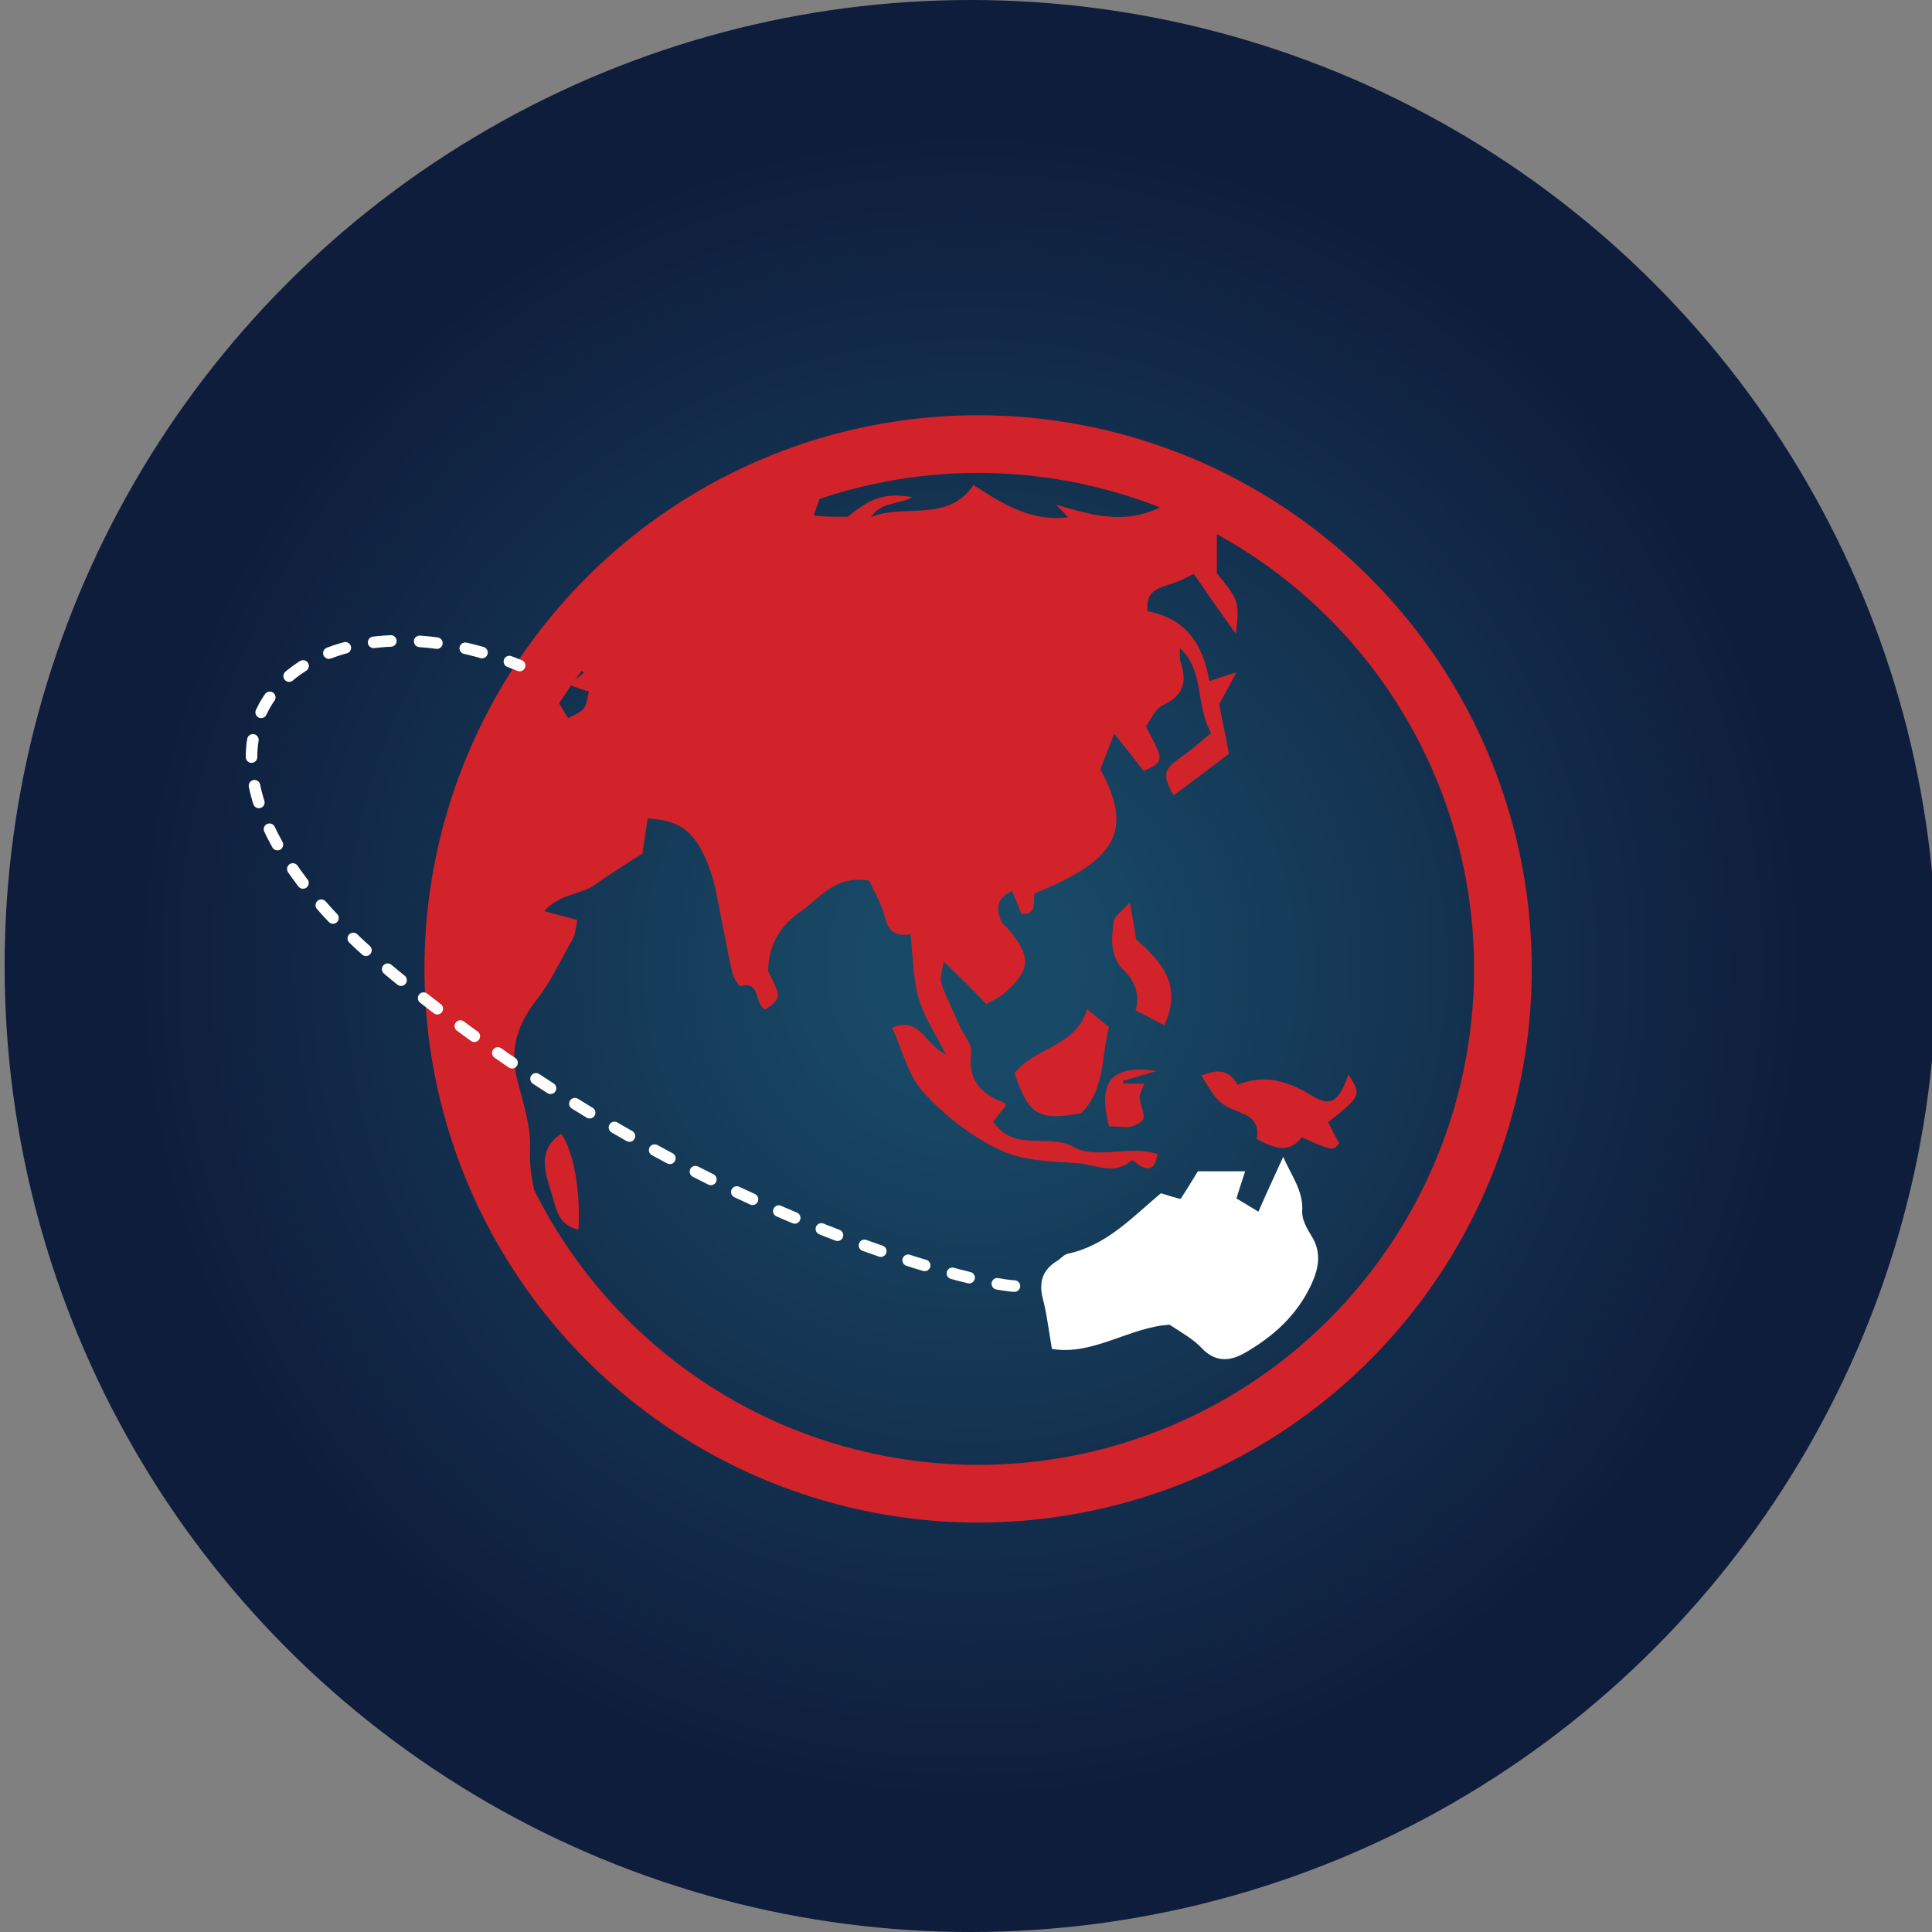 <?xml version="1.0" encoding="utf-8"?>
<!-- Generator: Adobe Illustrator 17.1.0, SVG Export Plug-In . SVG Version: 6.00 Build 0)  -->
<!DOCTYPE svg PUBLIC "-//W3C//DTD SVG 1.1//EN" "http://www.w3.org/Graphics/SVG/1.1/DTD/svg11.dtd">
<svg version="1.1" id="Layer_1" xmlns="http://www.w3.org/2000/svg" xmlns:xlink="http://www.w3.org/1999/xlink" x="0px" y="0px"
	 viewBox="0 0 335 335" enable-background="new 0 0 335 335" xml:space="preserve">
<rect x="0" y="0" width="335" height="335" fill="#808080" stroke="none"/>
<radialGradient id="SVGID_1_" cx="168.272" cy="167.5" r="167.5" gradientUnits="userSpaceOnUse">
	<stop  offset="8.956473e-02" style="stop-color:#184A67"/>
	<stop  offset="0.863" style="stop-color:#0F1D3C"/>
</radialGradient>
<circle fill="url(#SVGID_1_)" cx="168.3" cy="167.5" r="167.5"/>
<path fill="#D2232A" d="M169.7,262.1c-52.6-0.5-94.9-41.8-94.9-94.4c-0.1-52.8,42-94.4,94-94.7c52.7-0.3,94.6,41.8,95,93.7
	C264.2,219.5,221.6,261.4,169.7,262.1z M163.6,166.7c-0.2,1.7-0.7,2.9-0.4,3.8c0.9,2.5,2.1,4.9,3.2,7.4c0.7,1.6,2.2,3.2,2,4.7
	c-0.6,4.7,1.7,7.1,5.7,8.6c0.2,0.1,0.3,0.5,0.3,0.5c-0.8,1.1-1.6,2-2.2,2.8c3.7,5.4,9.5,1.9,14,4.4c4,2.2,9.7-0.4,14.5,1.2
	c-0.3,1.9-0.9,3-2.7,2.2c-0.7-0.3-1.6-1.3-1.8-1.1c-3,2.7-6.3,0.7-9.3,0.5c-4.6-0.3-9.5-0.4-13.5-2.3c-4.9-2.3-9.5-5.9-13.2-9.9
	c-2.7-2.9-3.7-7.3-5.5-11.3c4.9-2.1,5.7,3.1,9.3,4.6c-1.9-3.7-3.8-6.5-4.7-9.7c-1-3.5-1-7.2-1.4-11.1c-2.6,0.4-3.9-0.5-4.5-3.1
	c-0.6-2.3-1.9-4.5-2.7-6.2c-5.9-1-8.5,3-11.8,5.3c-3.4,2.3-5.7,5.7-5.7,10.4c2.3,4.6,2.3,4.6-0.4,6.6c-2.1-0.5-0.7-5.1-4.4-4
	c-0.2,0.1-1.2-1.4-1.4-2.3c-0.6-2.2-0.9-4.5-1.4-6.8c-1.1-4.8-1.4-9.5-3.8-14.2c-2.3-4.5-5.2-5.5-9.5-5.8c-0.3,2.1-0.6,4-0.9,6.1
	c-2.8,1.8-5.6,3.5-8.2,5.4c-2.6,1.8-6.3,1.6-8.8,4.6c2.2,0.6,3.8,1,5.7,1.5c-0.3,1.4-0.3,2.6-0.9,3.5c-2,3.5-3.7,7.3-6.2,10.4
	c-3.3,4.3-4.7,8.6-3.3,13.9c1,3.9,2.4,8,2.2,11.9c-0.3,6.7,2.5,12.4,4.1,18.5c0.3,1.2,1.3,2.3,2.1,3.4c6.9,9.5,15.8,17,25.7,23
	c8.1,4.9,17,9.3,26.4,9.5c11.5,0.3,22.9,2.1,34.6,0.6c10.1-1.3,19-4.5,27.8-9.2c4.6-2.4,8.3-6,12.2-9.4c7.2-6.2,14.2-12.5,19.3-20.5
	c11.8-18.5,15.8-38.6,12.8-60.3c-2.8-20.5-12.2-37.6-26.8-52c-5.3-5.2-11.4-9.5-19.1-10.8c0,2.6,0,5,0,7.4c3.9,4.8,3.9,4.9,3.3,10.5
	c-2.9-4-5.3-7.5-7.3-10.4c-1.2,0.6-2.3,1.2-3.5,1.6c-2.3,0.8-5,1.1-4.5,4.9c6.6,1.2,9.6,5.7,10.7,12.1c1.5-0.5,2.6-0.9,4.7-1.5
	c-1.4,2.6-2.3,4.2-3,5.5c0.6,3.1,1.2,6,1.7,8.6c-3.6,2.7-6.6,5-9.6,7.2c-2-3.5-1.8-4.5,1.3-6.6c1.8-1.3,3.4-2.7,5.2-4.2
	c-2.8-5-1.1-10.8-5.4-14.7c0,0.9-0.1,1.7,0.1,2.4c1.2,3.5,0.5,5.8-3.1,7.5c-1.3,0.6-2.1,2.5-2.9,3.7c3.2,6,3.2,6-0.4,7.7
	c-1.6-2.1-3.2-4.1-5.1-6.5c-1,2.5-1.7,4.4-2.4,6.2c5.7,10.5,3,15.7-11.4,21.5c-0.4,1.2,0.7,3.7-2.3,3.6c-0.5-1.3-1-2.6-1.6-4
	c-2.7,1.2-2.8,3-2,5c0.3,0.7,1,1.2,1.5,1.8c3.8,4.6,3.7,6.8-0.6,10.7c-0.9,0.9-2.2,1.4-3.4,2.1C168.7,171.6,166.4,169.4,163.6,166.7
	z M203.2,86.8c-3.6-1.9-6.5-4-9.7-4.9c-7.6-2.2-15.4-3.6-23.4-3.2c-3.1,0.2-6.1,1.1-9.2,1c-8.5-0.2-16.4,1.8-24.2,4.8
	c-1,0.4-1.9,1-3.5,1.8c3.5-0.3,6.2-0.5,9.3-0.8c-0.7,1.8-1,2.8-1.4,3.9c1.2,0.1,2.2,0.2,3.1,0.2c0.9,0,1.9,0,2.8,0
	c4.1-3.4,6.7-4.2,11.2-3.4c-2.3,1.3-5.5,0.8-7.2,3.5c5.7-2.5,13.2,1.1,17.8-5.6c5.1,3.3,10,6.4,16.4,5.6c-0.8-0.9-1.5-1.6-2.1-2.2
	C189.7,89.4,196,91.5,203.2,86.8z M98.6,118.7c1.1-0.8,1.7-1.3,2.7-2.1c-1.3-0.7-2.1-1.2-2.8-1.6c-3.2,4.4-3.2,4.4,0,9.5
	c3-1.4,3-1.4,3.6-4.6C101,119.6,99.9,119.2,98.6,118.7z"/>
<path fill="#FFFFFF" d="M202.8,229.7c-6.9,0.4-13.3,5.4-20.4,4.2c-0.6-3.4-0.9-6.2-1.6-8.8c-0.7-2.8,0-4.9,2.4-6.4
	c0.7-0.4,1.2-1.1,1.9-1.3c6.7-1.4,11.2-6.3,16.2-10.5c1.2,0.4,2.2,0.7,3.4,1c1-1.5,1.9-3,3-4.8c2.4,0,5,0,8.2,0
	c-0.5,1.6-1,3-1.5,4.7c1,0.6,2,1.2,3.8,2.3c1.4-3.2,2.7-6,4.3-9.5c1.5,3.4,3.5,5.9,3.3,9.4c-0.1,1.4,0.8,3,1.6,4.3
	c1.9,3,1.2,5.9-0.2,8.8c-2.5,5.1-6.4,8.6-11.2,11.4c-2.4,1.4-4.9,1.9-7.4-0.5C207,232.2,204.9,231.1,202.8,229.7z"/>
<path fill="#D2232A" d="M233.8,186.3c2.3,3.6,2.3,3.6-3.5,8.3c0.6,1.2,1.2,2.4,1.9,3.6c-1,1.4-1.1,1.4-6.5-1
	c-2.1,2.9-4.8,1.9-7.8,0.3c0.4-2-0.2-3.6-2.6-4.5c-4.2-1.7-4.1-1.9-7-6.5c2.5-1,4.7-1.3,6.3,1.6c4.4-1.8,8.4-0.8,12.4,1.6
	C230.6,192,232.1,191.3,233.8,186.3z"/>
<path fill="#D2232A" d="M188.5,175c1.6,1.3,2.7,2.2,3.8,3.1c-1.4,5.1-0.6,10.7-4.8,14.9c-7.4,1.4-9.1,0.4-11.6-6.9
	C179.3,181.6,186.5,181.6,188.5,175z"/>
<path fill="#D2232A" d="M195.9,156.5c0.6,3.2,0.9,4.9,1.1,6.4c6.1,5.2,7.4,9.1,4.9,14.9c-1.6-0.8-3.1-1.7-5-2.6
	c0.7-2.4,0.1-4.9-1.9-6.8c-2.6-2.5-2.3-5.6-1.9-8.6C193.2,158.9,194.3,158.2,195.9,156.5z"/>
<path fill="#D2232A" d="M100.3,213.2c-3.6-0.7-3.9-3.9-4.7-6.4c-1.1-3.6-2.5-7.4,1.7-10.2C99.4,199.4,100.7,206.4,100.3,213.2z"/>
<path fill="#D2232A" d="M192.3,195.3c-2-7.8,0.3-10.7,8.3-9.6c-2,0.6-3.9,1.1-5.9,1.7c0,0.2,0,0.3,0.1,0.5c1,0,2,0,3.6,0
	c-0.3,1-0.8,1.7-0.8,2.4c0.1,1.2,0.8,2.5,0.7,3.6c-0.1,0.6-1.5,1.3-2.4,1.5C194.9,195.5,193.8,195.3,192.3,195.3z"/>
<circle fill="none" stroke="#D2232A" stroke-width="10" stroke-miterlimit="10" cx="169.6" cy="168" r="91"/>
<path fill="none" stroke="#FFFFFF" stroke-width="2" stroke-linecap="round" stroke-miterlimit="10" stroke-dasharray="3,5" d="
	M175.9,223c-6-0.2-55.4-11.5-107.3-53.8c-49.2-40.1-17-69.5,21.5-53.8"/>
</svg>
